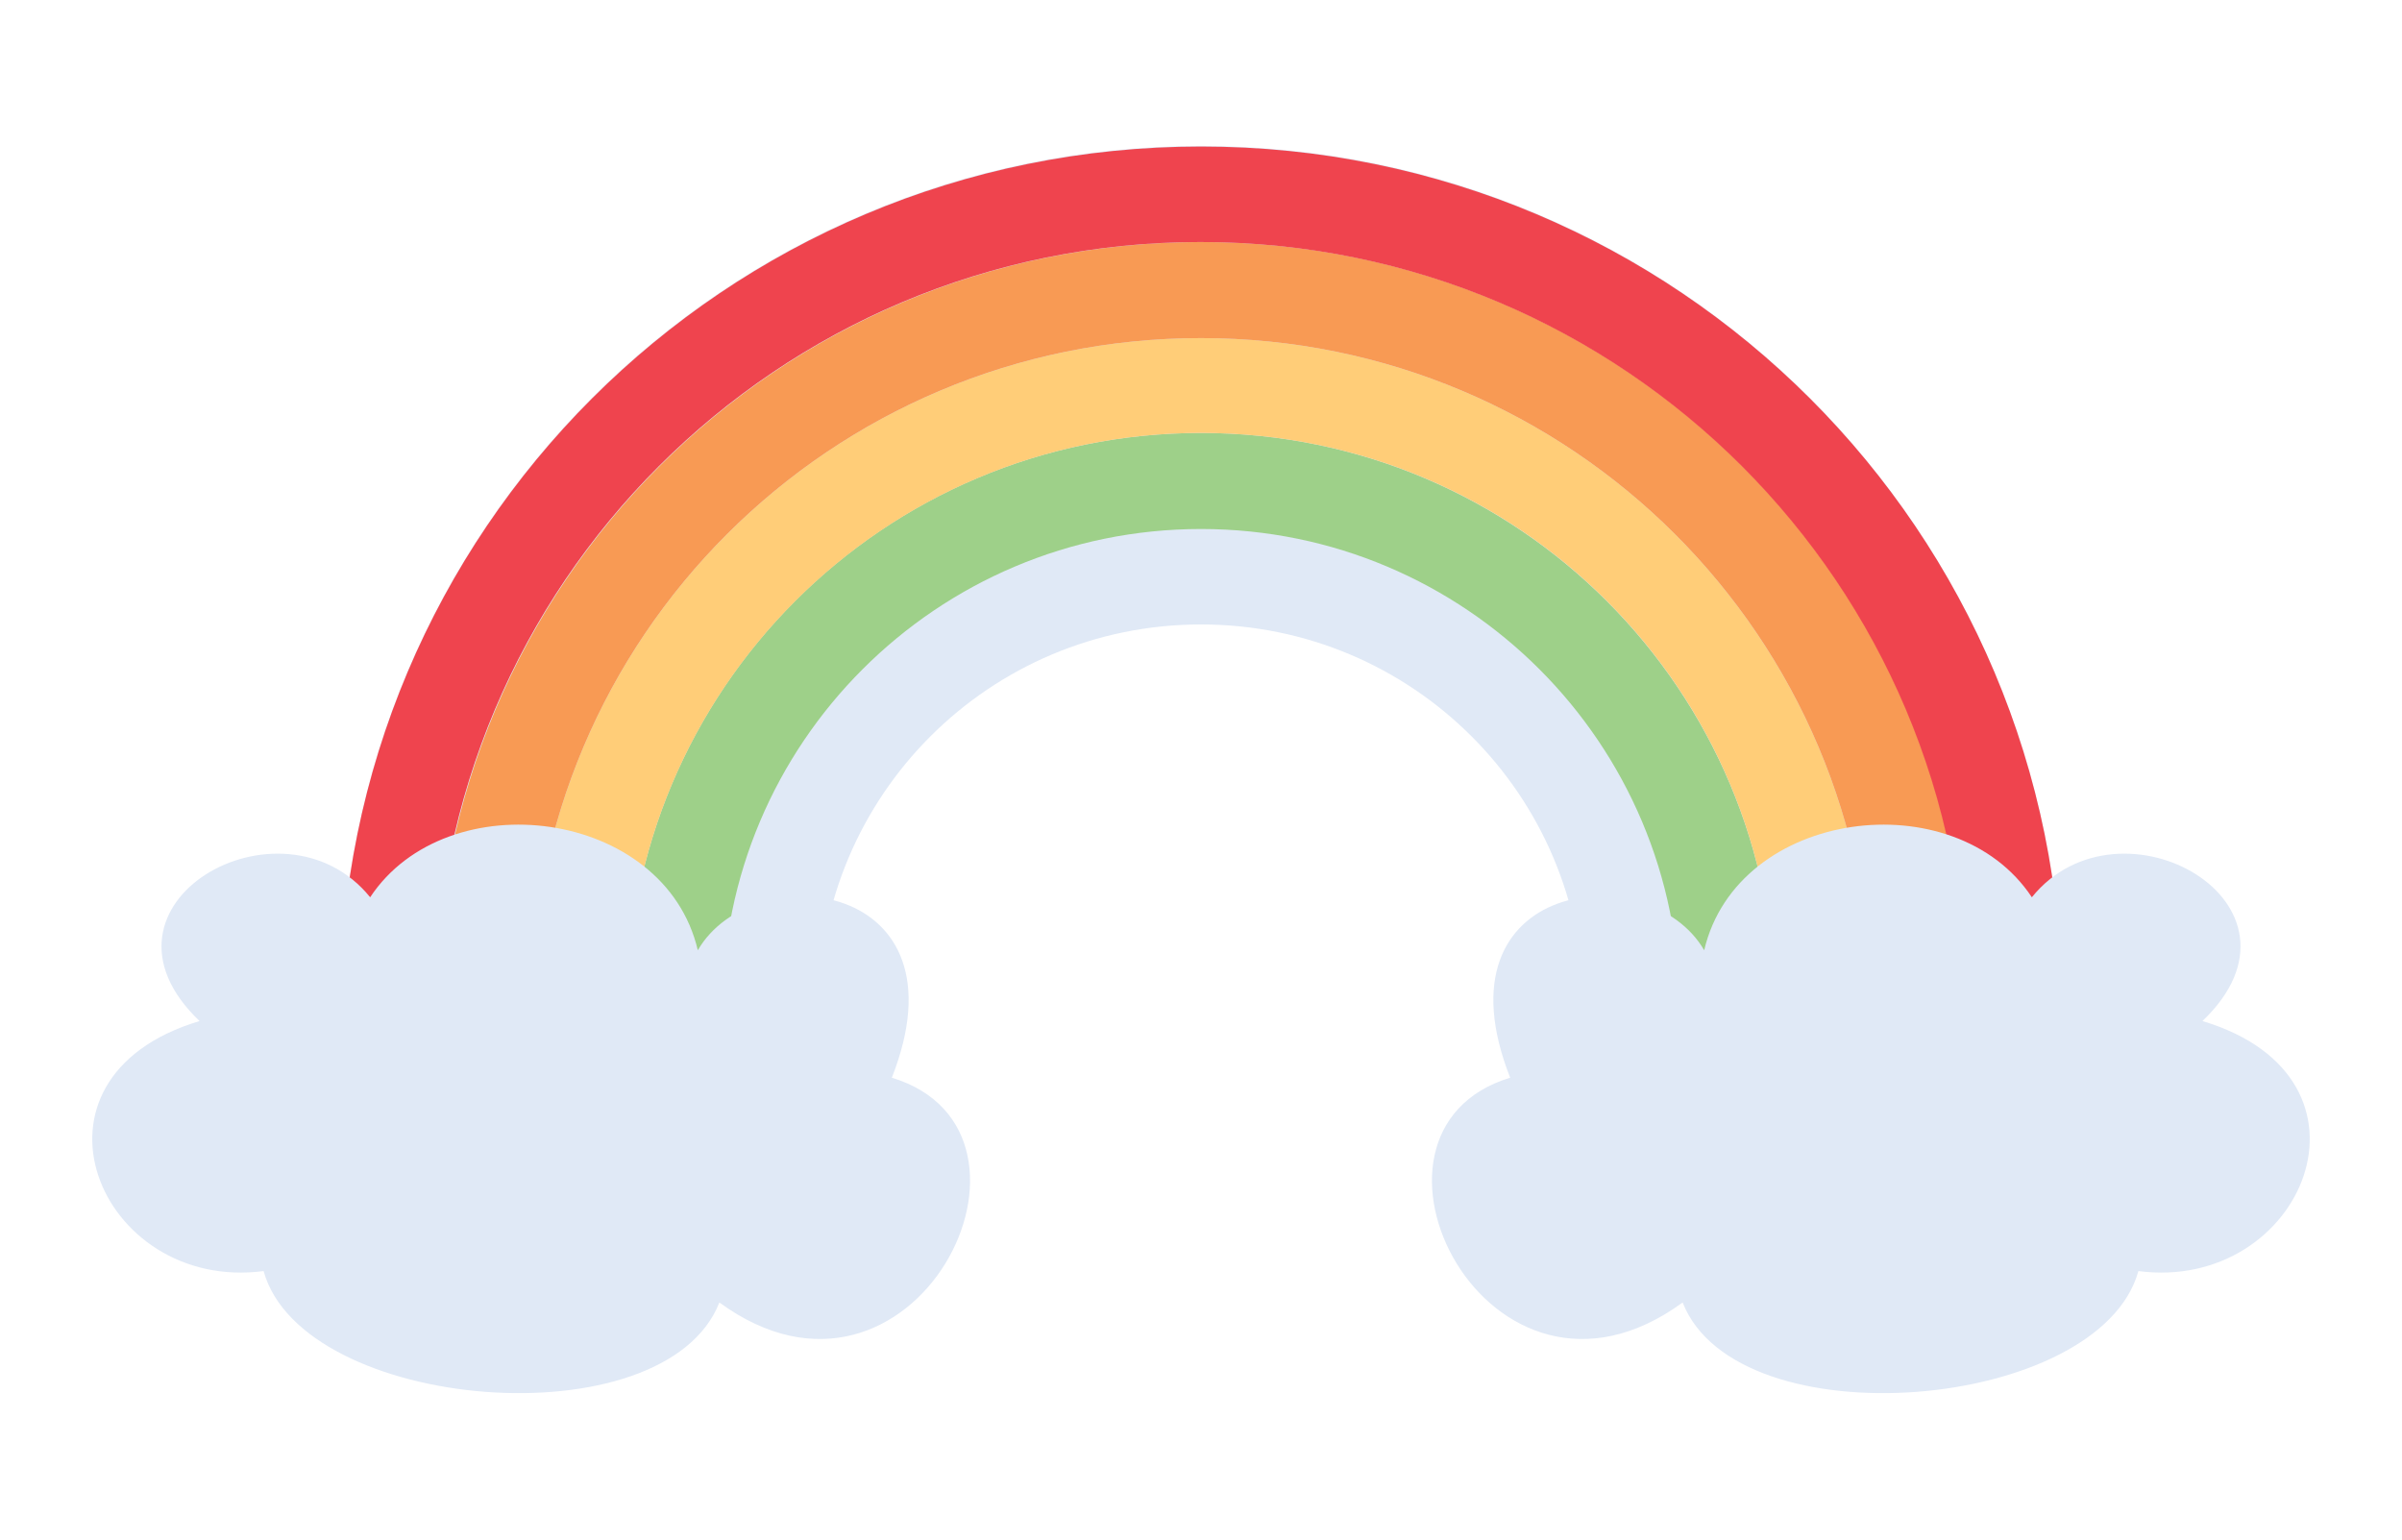 <?xml version="1.0" encoding="utf-8"?>
<!-- Generator: Adobe Illustrator 24.0.2, SVG Export Plug-In . SVG Version: 6.00 Build 0)  -->
<svg version="1.1" id="Capa_1" xmlns="http://www.w3.org/2000/svg" xmlns:xlink="http://www.w3.org/1999/xlink" x="0px" y="0px"
	 viewBox="0 0 390 250" style="enable-background:new 0 0 390 250;" xml:space="preserve">
<style type="text/css">
	.st0{fill:#E0E9F6;}
	.st1{fill:#9ED089;}
	.st2{fill:#FFCD78;}
	.st3{fill:#F89A54;}
	.st4{fill:#EF444E;}
</style>
<g>
	<path class="st0" d="M195,23.7c-77.3,0-139.8,62.5-139.8,139.8h77.7c0-34.4,27.8-62.1,62.1-62.1s62.1,27.7,62.1,62.1h77.7
		C334.8,86.3,272.3,23.7,195,23.7z"/>
	<path class="st1" d="M288.2,163.6h-15.5c0-42.9-34.8-77.7-77.7-77.7s-77.7,34.8-77.7,77.7h-15.5c0-51.5,41.6-93.3,93.2-93.3
		C246.5,70.3,288.2,112.1,288.2,163.6z"/>
	<path class="st2" d="M303.8,163.6h-15.6c0-51.5-41.6-93.3-93.2-93.3c-51.5,0-93.2,41.8-93.2,93.3H86.2
		c0-60.1,48.7-108.7,108.8-108.7C255.1,54.9,303.8,103.5,303.8,163.6z"/>
	<path class="st3" d="M319.3,163.6h-15.5c0-60.1-48.7-108.7-108.8-108.7S86.2,103.5,86.2,163.6H70.7c0-68.7,55.6-124.3,124.3-124.3
		C263.7,39.3,319.3,94.9,319.3,163.6z"/>
	<path class="st4" d="M334.8,163.6h-15.6c0-68.7-55.6-124.3-124.3-124.3c-68.7,0-124.3,55.6-124.3,124.3H55.2
		c0-77.3,62.5-139.8,139.8-139.8S334.8,86.3,334.8,163.6z"/>
	<path class="st0" d="M357.6,165.8c19.9-19-13.4-37.8-27.7-20.1c-12.5-18.9-47.8-14.4-53.2,8.6c-9-15.5-44.2-11.5-31.5,20.7
		c-29,8.8-3.5,59.5,28,36.5c8.9,22.7,67.7,17.7,74-5.1C373.9,209.9,388.6,175.1,357.6,165.8z"/>
	<path class="st0" d="M32.4,165.8c-19.9-19,13.4-37.8,27.7-20.1c12.5-18.9,47.8-14.4,53.2,8.6c9-15.5,44.2-11.5,31.5,20.7
		c29,8.8,3.5,59.5-28,36.5c-8.9,22.7-67.7,17.7-74-5.1C16.1,209.9,1.4,175.1,32.4,165.8z"/>
</g>
</svg>
